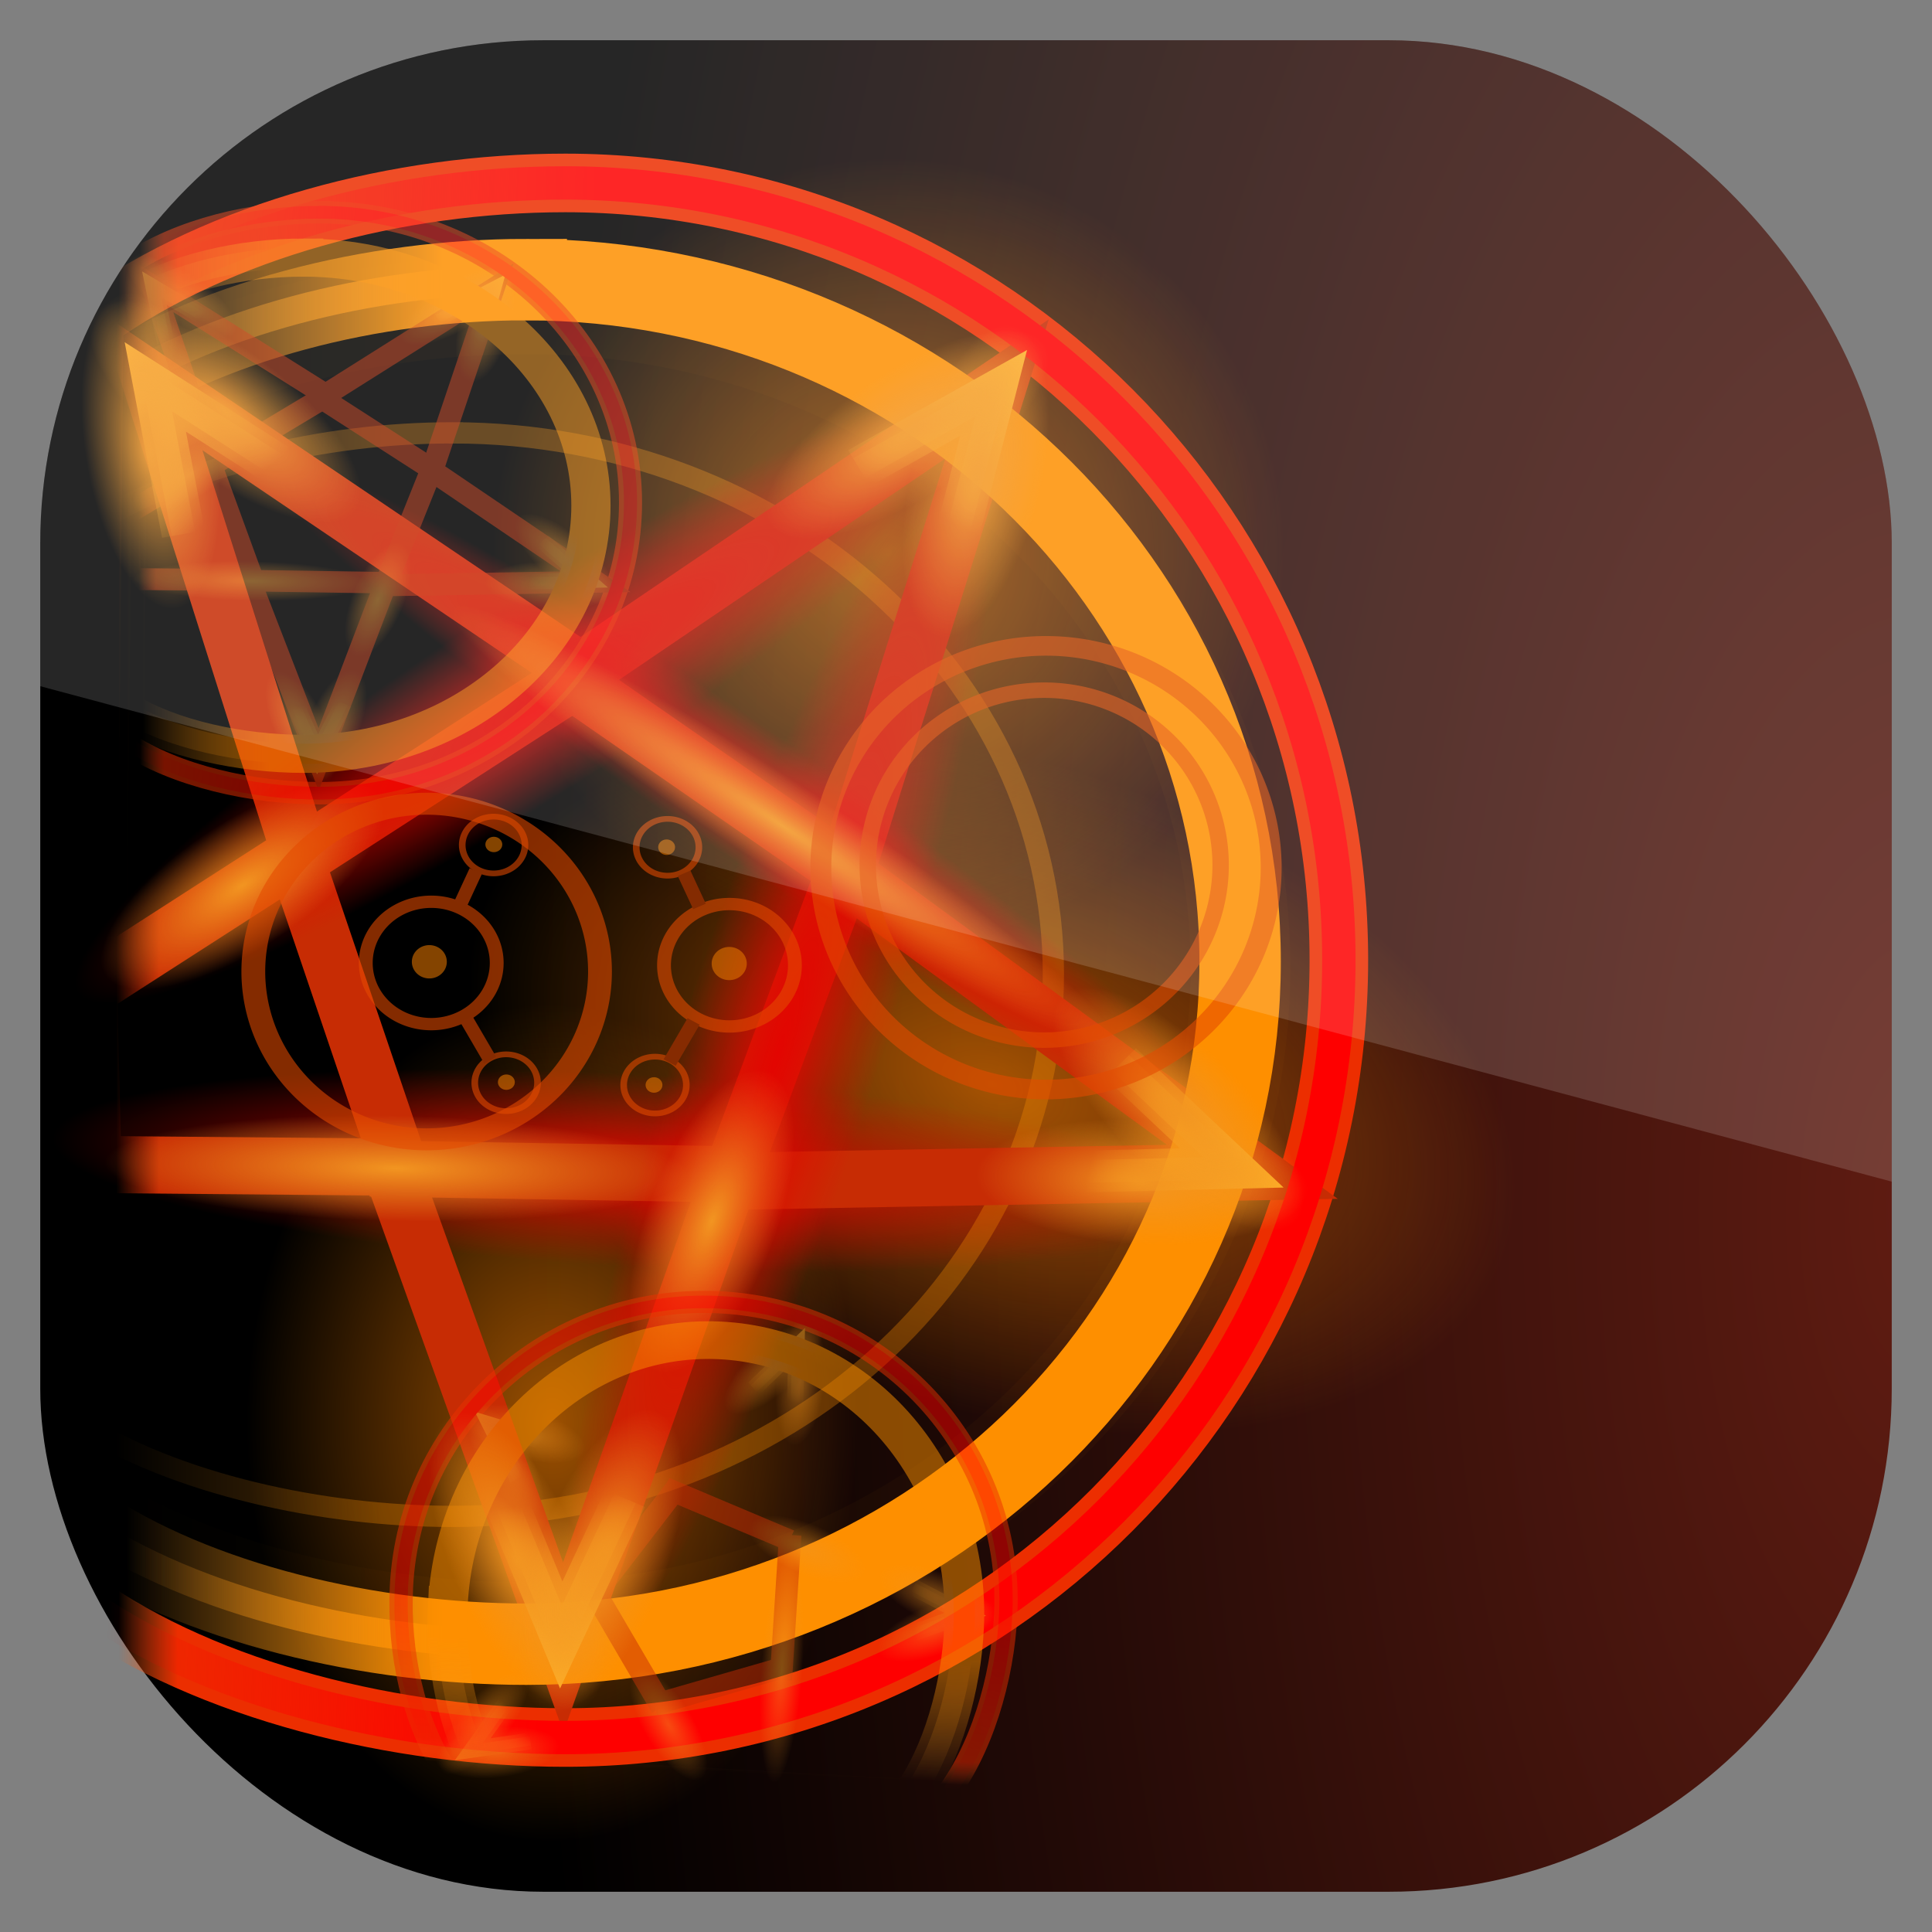 <svg height="96" width="96" xmlns="http://www.w3.org/2000/svg" xmlns:xlink="http://www.w3.org/1999/xlink" xmlns:sodipodi="http://sodipodi.sourceforge.net/DTD/sodipodi-0.dtd" xmlns:inkscape="http://www.inkscape.org/namespaces/inkscape">
 <rect width="100%" height="100%" fill="#808080" stroke="none"/>
 <defs>
  <clipPath clipPathUnits="userSpaceOnUse" id="clipPath3009">
   <path d="m-2 956.36h-96v33.562l96 25.687v-59.25z"/>
  </clipPath>
  <radialGradient cy="57.24" r="43.796" gradientUnits="userSpaceOnUse" id="radialGradient3385" cx="71.47" gradientTransform="matrix(1.592 -0.03 0.02 3.454 -19.276 821.01)">
   <stop stop-color="#601c12"/>
   <stop offset="1"/>
  </radialGradient>
  <clipPath clipPathUnits="userSpaceOnUse" id="clipPath3018">
   <rect x="2" rx="25" y="958.36" height="92" width="92"/>
  </clipPath>
  <radialGradient cy="46.601" r="21.283" gradientUnits="userSpaceOnUse" id="radialGradient5674" cx="43.24" gradientTransform="matrix(1 0 0 1.037 0 -1.717)">
   <stop stop-color="#e37501"/>
   <stop stop-color="#e37501" stop-opacity="0" offset="1"/>
  </radialGradient>
  <radialGradient cy="30.47" r="9.297" gradientUnits="userSpaceOnUse" id="radialGradient5565" cx="57.02" gradientTransform="matrix(1 0 0 1.072 0 -2.203)">
   <stop stop-color="#e30501"/>
   <stop stop-color="#e30501" stop-opacity="0" offset="1"/>
  </radialGradient>
  <linearGradient x1="22.5" x2="6.372" xlink:href="#linearGradient5168" gradientUnits="userSpaceOnUse" id="linearGradient5656" gradientTransform="matrix(0.82 0 0 0.724 0.535 13.387)"/>
  <linearGradient id="linearGradient5168">
   <stop stop-color="#fe8f00"/>
   <stop stop-color="#f49922" stop-opacity="0" offset="1"/>
  </linearGradient>
  <linearGradient x1="63.07" x2="59.959" xlink:href="#linearGradient5112" gradientUnits="userSpaceOnUse" id="linearGradient5110" gradientTransform="matrix(0.948 0 0 0.917 -50.952 -11.981)"/>
  <linearGradient id="linearGradient5112">
   <stop stop-color="#ec2e00"/>
   <stop stop-color="#ff6613" stop-opacity="0" offset="1"/>
  </linearGradient>
  <linearGradient x1="8.03" x2="5.864" xlink:href="#linearGradient5137" gradientUnits="userSpaceOnUse" id="linearGradient5143" gradientTransform="matrix(0.983 0 0 0.944 0.013 2.454)"/>
  <linearGradient id="linearGradient5137">
   <stop stop-color="#c72c04"/>
   <stop stop-color="#c72c04" stop-opacity="0" offset="1"/>
  </linearGradient>
  <linearGradient x1="22.5" x2="6.372" xlink:href="#linearGradient5168" gradientUnits="userSpaceOnUse" id="linearGradient5174" gradientTransform="matrix(0.975 0 0 0.887 0.044 5.165)"/>
  <linearGradient x1="22.5" x2="6.372" xlink:href="#linearGradient5168" gradientUnits="userSpaceOnUse" id="linearGradient6100" gradientTransform="matrix(0.974 0 0 0.912 0.064 3.667)"/>
  <linearGradient x1="28.794" x2="6.716" xlink:href="#linearGradient5190" y1="47.06" y2="46.27" gradientUnits="userSpaceOnUse" id="linearGradient5196" gradientTransform="matrix(0.983 0 0 0.944 0.013 2.454)"/>
  <linearGradient id="linearGradient5190">
   <stop stop-color="#fe0000"/>
   <stop stop-color="#fe0000" stop-opacity="0" offset="1"/>
  </linearGradient>
  <radialGradient cy="30.47" r="9.297" gradientUnits="userSpaceOnUse" id="radialGradient5200" cx="57.02" gradientTransform="matrix(1 0 0 1.072 0 -2.203)">
   <stop stop-color="#f29521"/>
   <stop stop-color="#f29521" stop-opacity="0" offset="1"/>
  </radialGradient>
  <linearGradient x1="63.07" x2="59.959" xlink:href="#linearGradient5112" gradientUnits="userSpaceOnUse" id="linearGradient5371" gradientTransform="matrix(0.382 0 0 0.353 -16.754 0.671)"/>
  <linearGradient x1="8.03" x2="5.864" xlink:href="#linearGradient5137" gradientUnits="userSpaceOnUse" id="linearGradient5373" gradientTransform="matrix(0.396 0 0 0.363 3.763 6.227)"/>
  <linearGradient x1="210.17" x2="204.45" y1="11.69" y2="21.939" gradientUnits="userSpaceOnUse" id="linearGradient5375" gradientTransform="matrix(0.613 0 0 0.585 -78.51 11.39)">
   <stop stop-color="#ffb329"/>
   <stop stop-color="#ffb329" stop-opacity="0" offset="1"/>
  </linearGradient>
  <linearGradient x1="22.5" x2="6.372" xlink:href="#linearGradient5168" gradientUnits="userSpaceOnUse" id="linearGradient5401" gradientTransform="matrix(0.392 0 0 0.341 3.776 7.27)"/>
  <linearGradient x1="28.794" x2="6.716" xlink:href="#linearGradient5190" y1="47.06" y2="46.27" gradientUnits="userSpaceOnUse" id="linearGradient5415" gradientTransform="matrix(0.396 0 0 0.363 3.763 6.227)"/>
  <path d="m64.522 46.601a21.283 22.067 0 1 1 -42.566 0 21.283 22.067 0 1 1 42.566 0z" fill="url(#radialGradient5674)" id="SVGCleanerId_0" opacity="0.686"/>
  <path d="m66.314 30.47a9.297 9.97 0 1 1 -18.595 0 9.297 9.97 0 1 1 18.595 0z" id="SVGCleanerId_1"/>
  <path d="m28.081 9.09c-8.289 0-17.121 2.329-23.401 6.809l-0.623 63.673c6.28 4.483 15.732 6.764 24.023 6.764 21.238 0 38.447-17.305 38.447-38.638 0-21.332-17.209-38.608-38.447-38.608z" fill="none" id="SVGCleanerId_2"/>
  <path d="m26.15 13.894c-7.647 0-15.796 2.044-21.589 5.977l-0.575 55.891c5.794 3.935 14.514 5.937 22.164 5.937 19.594 0 35.471-15.19 35.471-33.915s-15.877-33.889-35.471-33.889z" fill="none" stroke="url(#linearGradient6100)" id="SVGCleanerId_3"/>
  <path d="m142.37 50.941a6.161 6.469 0 1 1 -12.322 0 6.161 6.469 0 1 1 12.322 0z" id="SVGCleanerId_4" opacity="0.581"/>
  <path d="m15.062 8.781c-3.337 0-6.893 0.896-9.42 2.621l-0.251 24.505c2.528 1.725 6.333 2.603 9.671 2.603 8.55 0 15.478-6.66 15.478-14.87 0-8.21-6.928-14.859-15.478-14.859z" fill="none" id="SVGCleanerId_5"/>
  <path d="m6.767 12.561 2.992 9.024-4.23 2.601 0.089 3.365 5.959 0.05 3.449 9.183 3.301-8.911 10.483-0.182-8.147-5.687 3.041-9.285-8.332 5.403z" stroke-width="1.117" fill="none" stroke="url(#linearGradient5373)" id="SVGCleanerId_6" stroke-linecap="round"/>
  <path d="m9.584 21.455 2.237 6.306" stroke-width="1.099" fill="none" stroke="#c72c04" id="SVGCleanerId_7"/>
  <path d="m14.915 18.127 6 3.973" stroke-width="1.099" fill="none" stroke="#c72c04" id="SVGCleanerId_8"/>
  <path d="m11.161 27.627 7.51 0.118" stroke-width="1.099" fill="none" stroke="#c72c04" id="SVGCleanerId_9"/>
  <path d="m18.398 27.723 2.432-6.25" stroke-width="1.099" fill="none" stroke="#c72c04" id="SVGCleanerId_10"/>
  <path d="m15.612 18.06-6.148 3.795" stroke-width="1.137" fill="none" stroke="#c72c04" id="SVGCleanerId_11"/>
  <path d="m14.283 11.101c-3.08 0-6.363 0.766-8.697 2.239l-0.231 20.932c2.334 1.474 5.846 2.224 8.928 2.224 7.893 0 14.288-5.689 14.288-12.702 0-7.013-6.396-12.692-14.288-12.692z" fill="none" stroke="url(#linearGradient5401)" id="SVGCleanerId_12"/>
  <path d="m43.412 22.044 6.802-3.964-1.786 7.24" fill="none" stroke="url(#linearGradient5375)" id="SVGCleanerId_13"/>
 </defs>
 <g transform="matrix(1 0 0 1 0 -956.36)">
  <rect rx="6.857" y="956.36" clip-path="url(#clipPath3018)" fill="url(#radialGradient3385)" height="96" width="96"/>
  <g transform="matrix(1 0 0 1 0 956.36)">
   <use xlink:href="#SVGCleanerId_0" transform="matrix(0.714 0 0 0.944 -3.44 26.697)"/>
   <use xlink:href="#SVGCleanerId_0" transform="matrix(1.2 0.388 -0.225 0.695 7.907 4.704)"/>
   <use xlink:href="#SVGCleanerId_0" transform="matrix(0.925 0 0 0.888 4.146 -13.938)"/>
   <use xlink:href="#SVGCleanerId_1" fill="url(#radialGradient5565)" opacity="0.771" transform="matrix(-1.981 0.289 -2.219 -0.429 211.94 54.748)"/>
   <path d="m22.489 21.507c-6.436 0-13.294 1.623-18.17 4.746l-0.483 44.381c4.877 3.125 12.215 4.715 18.653 4.715 16.49 0 29.853-12.062 29.853-26.931s-13.362-26.91-29.853-26.91z" stroke-width="1.055" fill="none" stroke="url(#linearGradient5656)" opacity="0.314"/>
   <use stroke-width="2.911" xlink:href="#SVGCleanerId_2" stroke="url(#linearGradient5110)" opacity="0.348"/>
   <path d="m7.475 18.912 7.431 23.448-10.508 6.759 0.22 8.743 14.802 0.13 8.568 23.861 8.199-23.153 26.041-0.472-20.237-14.777 7.554-24.127-20.698 14.039z" stroke-width="2.837" fill="none" stroke="url(#linearGradient5143)" stroke-linecap="round"/>
   <path d="m14.473 42.023 5.557 16.384" stroke-width="2.793" fill="none" stroke="#c72c04"/>
   <path d="m27.714 33.373 14.904 10.324" stroke-width="2.793" fill="none" stroke="#c72c04"/>
   <path d="m18.39 58.059 18.654 0.307" stroke-width="2.793" fill="none" stroke="#c72c04"/>
   <path d="m36.367 58.309 6.042-16.239" stroke-width="2.793" fill="none" stroke="#c72c04"/>
   <use xlink:href="#SVGCleanerId_1" fill="url(#radialGradient5565)" opacity="0.771" transform="matrix(-0.273 2.212 -1.037 2.195 85.81 -140.63)"/>
   <path d="m29.447 33.201-15.272 9.859" stroke-width="2.887" fill="none" stroke="#c72c04"/>
   <use xlink:href="#SVGCleanerId_1" fill="url(#radialGradient5565)" opacity="0.771" transform="matrix(-1.35 1.339 -1.952 0.901 163.31 -69.3)"/>
   <path d="m26.146 15.117c-7.652 0-15.806 1.99-21.602 5.816l-0.576 54.39c5.798 3.829 14.523 5.778 22.177 5.778 19.606 0 35.493-14.782 35.493-33.004s-15.887-32.979-35.493-32.979z" stroke-width="4.955" fill="none" stroke="url(#linearGradient5174)" opacity="0.029"/>
   <use stroke-width="4.045" xlink:href="#SVGCleanerId_3" opacity="0.138"/>
   <use stroke-width="2.679" xlink:href="#SVGCleanerId_3" opacity="0.343"/>
   <use stroke-width="1.41" xlink:href="#SVGCleanerId_3" opacity="0.848"/>
   <use xlink:href="#SVGCleanerId_1" fill="url(#radialGradient5565)" opacity="0.771" transform="matrix(-1.764 -0.888 -1.691 -1.409 188.94 132.72)"/>
   <use stroke-width="1.659" xlink:href="#SVGCleanerId_2" stroke="url(#linearGradient5196)" opacity="0.798"/>
   <use xlink:href="#SVGCleanerId_1" fill="url(#radialGradient5200)" opacity="0.662" transform="matrix(-0.265 0.507 -0.661 0.218 47.29 8.443)"/>
   <use xlink:href="#SVGCleanerId_1" fill="url(#radialGradient5200)" opacity="0.662" transform="matrix(-0.936 0.207 -1.162 -0.182 108.44 51.795)"/>
   <use xlink:href="#SVGCleanerId_1" fill="url(#radialGradient5200)" opacity="0.662" transform="matrix(-0.094 -0.56 0.403 -0.548 28.45 109.3)"/>
   <g opacity="0.5" transform="matrix(0.999 0 0 0.971 0.821 2.02)">
    <use stroke-width="1.146" xlink:href="#SVGCleanerId_5" stroke="url(#linearGradient5371)" opacity="0.348"/>
    <use xlink:href="#SVGCleanerId_6"/>
    <use xlink:href="#SVGCleanerId_7"/>
    <use xlink:href="#SVGCleanerId_8"/>
    <use xlink:href="#SVGCleanerId_9"/>
    <use xlink:href="#SVGCleanerId_10"/>
    <use xlink:href="#SVGCleanerId_11"/>
    <g transform="matrix(0.396 0 0 0.363 3.763 6.227)">
     <use stroke-width="2.198" xlink:href="#SVGCleanerId_13" opacity="0.439"/>
     <use stroke-width="1.198" xlink:href="#SVGCleanerId_13" opacity="0.702"/>
    </g>
    <g transform="matrix(0.134 -0.342 0.372 0.123 -6.593 27.615)">
     <use stroke-width="2.198" xlink:href="#SVGCleanerId_13" opacity="0.439"/>
     <use stroke-width="1.198" xlink:href="#SVGCleanerId_13" opacity="0.702"/>
    </g>
    <g transform="matrix(-0.322 0.211 -0.23 -0.295 35.3 31.26)">
     <use stroke-width="2.198" xlink:href="#SVGCleanerId_13" opacity="0.439"/>
     <use stroke-width="1.198" xlink:href="#SVGCleanerId_13" opacity="0.702"/>
    </g>
    <g transform="matrix(0.104 0.35 -0.382 0.096 30.06 8.299)">
     <use stroke-width="2.198" xlink:href="#SVGCleanerId_13" opacity="0.439"/>
     <use stroke-width="1.198" xlink:href="#SVGCleanerId_13" opacity="0.702"/>
    </g>
    <use xlink:href="#SVGCleanerId_1" fill="url(#radialGradient5200)" opacity="0.662" transform="matrix(0.065 0.21 -0.134 0.227 23.677 -4.402)"/>
    <use xlink:href="#SVGCleanerId_1" fill="url(#radialGradient5200)" opacity="0.662" transform="matrix(-0.107 0.195 -0.266 0.084 36.09 -0.094)"/>
    <use xlink:href="#SVGCleanerId_1" fill="url(#radialGradient5200)" opacity="0.662" transform="matrix(0.234 0.038 0.163 0.21 -10.08 4.561)"/>
    <use xlink:href="#SVGCleanerId_1" fill="url(#radialGradient5200)" opacity="0.662" transform="matrix(0.144 0.173 -0.034 0.256 -0.427 -3.802)"/>
    <use xlink:href="#SVGCleanerId_1" fill="url(#radialGradient5200)" opacity="0.662" transform="matrix(-0.214 0.094 -0.266 -0.083 46.943 25.04)"/>
    <use stroke-width="1.95" xlink:href="#SVGCleanerId_12" opacity="0.029"/>
    <use xlink:href="#SVGCleanerId_1" fill="url(#radialGradient5200)" opacity="0.662" transform="matrix(-0.228 -0.063 -0.135 -0.226 44.42 37.01)"/>
    <use xlink:href="#SVGCleanerId_1" fill="url(#radialGradient5200)" opacity="0.662" transform="matrix(-0.186 -0.136 -0.035 -0.256 25.81 50.693)"/>
    <use stroke-width="1.571" xlink:href="#SVGCleanerId_12" opacity="0.138"/>
    <use xlink:href="#SVGCleanerId_1" fill="url(#radialGradient5200)" opacity="0.662" transform="matrix(-0.038 -0.216 0.162 -0.211 12.995 53.858)"/>
    <use stroke-width="1.041" xlink:href="#SVGCleanerId_12" opacity="0.343"/>
    <use stroke-width="0.548" xlink:href="#SVGCleanerId_12" opacity="0.848"/>
    <use stroke-width="0.653" xlink:href="#SVGCleanerId_5" stroke="url(#linearGradient5415)" opacity="0.798"/>
    <use xlink:href="#SVGCleanerId_1" fill="url(#radialGradient5200)" opacity="0.662" transform="matrix(-0.107 0.195 -0.266 0.084 22.796 8.532)"/>
    <use xlink:href="#SVGCleanerId_1" fill="url(#radialGradient5200)" opacity="0.662" transform="matrix(-0.377 0.08 -0.468 -0.07 47.41 25.22)"/>
    <use xlink:href="#SVGCleanerId_1" fill="url(#radialGradient5200)" opacity="0.662" transform="matrix(-0.038 -0.216 0.162 -0.211 15.211 47.35)"/>
   </g>
   <g opacity="0.5" transform="matrix(0.046 -0.959 1.01 0.045 10.385 92.93)">
    <use stroke-width="1.146" xlink:href="#SVGCleanerId_5" stroke="url(#linearGradient5371)" opacity="0.348"/>
    <use xlink:href="#SVGCleanerId_6"/>
    <use xlink:href="#SVGCleanerId_7"/>
    <use xlink:href="#SVGCleanerId_8"/>
    <use xlink:href="#SVGCleanerId_9"/>
    <use xlink:href="#SVGCleanerId_10"/>
    <use xlink:href="#SVGCleanerId_11"/>
    <g transform="matrix(0.396 0 0 0.363 3.763 6.227)">
     <use stroke-width="2.198" xlink:href="#SVGCleanerId_13" opacity="0.439"/>
     <use stroke-width="1.198" xlink:href="#SVGCleanerId_13" opacity="0.702"/>
    </g>
    <g transform="matrix(0.134 -0.342 0.372 0.123 -6.593 27.615)">
     <use stroke-width="2.198" xlink:href="#SVGCleanerId_13" opacity="0.439"/>
     <use stroke-width="1.198" xlink:href="#SVGCleanerId_13" opacity="0.702"/>
    </g>
    <g transform="matrix(-0.322 0.211 -0.23 -0.295 35.3 31.26)">
     <use stroke-width="2.198" xlink:href="#SVGCleanerId_13" opacity="0.439"/>
     <use stroke-width="1.198" xlink:href="#SVGCleanerId_13" opacity="0.702"/>
    </g>
    <g transform="matrix(0.104 0.35 -0.382 0.096 30.06 8.299)">
     <use stroke-width="2.198" xlink:href="#SVGCleanerId_13" opacity="0.439"/>
     <use stroke-width="1.198" xlink:href="#SVGCleanerId_13" opacity="0.702"/>
    </g>
    <use xlink:href="#SVGCleanerId_1" fill="url(#radialGradient5200)" opacity="0.662" transform="matrix(0.065 0.21 -0.134 0.227 23.677 -4.402)"/>
    <use xlink:href="#SVGCleanerId_1" fill="url(#radialGradient5200)" opacity="0.662" transform="matrix(-0.107 0.195 -0.266 0.084 36.09 -0.094)"/>
    <use xlink:href="#SVGCleanerId_1" fill="url(#radialGradient5200)" opacity="0.662" transform="matrix(0.234 0.038 0.163 0.21 -10.08 4.561)"/>
    <use xlink:href="#SVGCleanerId_1" fill="url(#radialGradient5200)" opacity="0.662" transform="matrix(0.144 0.173 -0.034 0.256 -0.427 -3.802)"/>
    <use xlink:href="#SVGCleanerId_1" fill="url(#radialGradient5200)" opacity="0.662" transform="matrix(-0.214 0.094 -0.266 -0.083 46.943 25.04)"/>
    <use stroke-width="1.95" xlink:href="#SVGCleanerId_12" opacity="0.029"/>
    <use xlink:href="#SVGCleanerId_1" fill="url(#radialGradient5200)" opacity="0.662" transform="matrix(-0.228 -0.063 -0.135 -0.226 44.42 37.01)"/>
    <use xlink:href="#SVGCleanerId_1" fill="url(#radialGradient5200)" opacity="0.662" transform="matrix(-0.186 -0.136 -0.035 -0.256 25.81 50.693)"/>
    <use stroke-width="1.571" xlink:href="#SVGCleanerId_12" opacity="0.138"/>
    <use xlink:href="#SVGCleanerId_1" fill="url(#radialGradient5200)" opacity="0.662" transform="matrix(-0.038 -0.216 0.162 -0.211 12.995 53.858)"/>
    <use stroke-width="1.041" xlink:href="#SVGCleanerId_12" opacity="0.343"/>
    <use stroke-width="0.548" xlink:href="#SVGCleanerId_12" opacity="0.848"/>
    <use stroke-width="0.653" xlink:href="#SVGCleanerId_5" stroke="url(#linearGradient5415)" opacity="0.798"/>
    <use xlink:href="#SVGCleanerId_1" fill="url(#radialGradient5200)" opacity="0.662" transform="matrix(-0.107 0.195 -0.266 0.084 22.796 8.532)"/>
    <use xlink:href="#SVGCleanerId_1" fill="url(#radialGradient5200)" opacity="0.662" transform="matrix(-0.377 0.08 -0.468 -0.07 47.41 25.22)"/>
    <use xlink:href="#SVGCleanerId_1" fill="url(#radialGradient5200)" opacity="0.662" transform="matrix(-0.038 -0.216 0.162 -0.211 15.211 47.35)"/>
   </g>
   <use xlink:href="#SVGCleanerId_1" fill="url(#radialGradient5200)" opacity="0.662" transform="matrix(-1.244 -0.6 -1.192 -0.952 146.18 104.28)"/>
   <g transform="matrix(0.983 0 0 0.944 0.013 2.454)">
    <use stroke-width="2.198" xlink:href="#SVGCleanerId_13" opacity="0.439"/>
    <use stroke-width="1.198" xlink:href="#SVGCleanerId_13" opacity="0.702"/>
   </g>
   <use xlink:href="#SVGCleanerId_1" fill="url(#radialGradient5200)" opacity="0.662" transform="matrix(0.161 0.546 -0.334 0.589 49.48 -25.16)"/>
   <use xlink:href="#SVGCleanerId_1" fill="url(#radialGradient5200)" opacity="0.662" transform="matrix(-0.265 0.507 -0.661 0.218 80.32 -13.971)"/>
   <g transform="matrix(0.259 0.91 -0.948 0.249 65.34 7.837)">
    <use stroke-width="2.198" xlink:href="#SVGCleanerId_13" opacity="0.439"/>
    <use stroke-width="1.198" xlink:href="#SVGCleanerId_13" opacity="0.702"/>
   </g>
   <use xlink:href="#SVGCleanerId_1" fill="url(#radialGradient5200)" opacity="0.662" transform="matrix(-0.533 0.245 -0.661 -0.216 107.27 51.34)"/>
   <use xlink:href="#SVGCleanerId_1" fill="url(#radialGradient5200)" opacity="0.662" transform="matrix(-0.565 -0.165 -0.336 -0.588 101.01 82.43)"/>
   <g transform="matrix(-0.799 0.55 -0.572 -0.767 78.35 67.49)">
    <use stroke-width="2.198" xlink:href="#SVGCleanerId_13" opacity="0.439"/>
    <use stroke-width="1.198" xlink:href="#SVGCleanerId_13" opacity="0.702"/>
   </g>
   <use xlink:href="#SVGCleanerId_1" fill="url(#radialGradient5200)" opacity="0.662" transform="matrix(-0.463 -0.353 -0.088 -0.666 54.78 117.99)"/>
   <use xlink:href="#SVGCleanerId_1" fill="url(#radialGradient5200)" opacity="0.662" transform="matrix(-0.094 -0.56 0.403 -0.548 22.946 126.21)"/>
   <g transform="matrix(0.333 -0.888 0.924 0.32 -25.71 58.03)">
    <use stroke-width="2.198" xlink:href="#SVGCleanerId_13" opacity="0.439"/>
    <use stroke-width="1.198" xlink:href="#SVGCleanerId_13" opacity="0.702"/>
   </g>
   <use xlink:href="#SVGCleanerId_1" fill="url(#radialGradient5200)" opacity="0.662" transform="matrix(0.582 0.1 0.406 0.546 -34.37 -1.876)"/>
   <use xlink:href="#SVGCleanerId_1" fill="url(#radialGradient5200)" opacity="0.662" transform="matrix(0.359 0.451 -0.085 0.666 -10.395 -23.604)"/>
   <use stroke-width="0.846" xlink:href="#SVGCleanerId_4" fill="none" stroke="#e34a01" stroke-linecap="round" transform="matrix(1.398 0 0 1.289 -169.22 -17.388)"/>
   <use stroke-width="1.302" xlink:href="#SVGCleanerId_4" fill="none" stroke="#e34a01" stroke-linecap="round" transform="matrix(0.528 0 0 0.47 -50.49 23.906)"/>
   <use xlink:href="#SVGCleanerId_4" fill="#e37501" transform="matrix(0.141 0 0 0.128 2.128 41.27)"/>
   <use stroke-width="1.302" xlink:href="#SVGCleanerId_4" fill="none" stroke="#e34a01" stroke-linecap="round" transform="matrix(0.253 0 0 0.218 -9.934 30.883)"/>
   <use xlink:href="#SVGCleanerId_4" fill="#e37501" transform="matrix(0.068 0 0 0.059 15.276 38.956)"/>
   <use stroke-width="1.302" xlink:href="#SVGCleanerId_4" fill="none" stroke="#e34a01" stroke-linecap="round" transform="matrix(0.253 0 0 0.218 -9.311 42.695)"/>
   <use xlink:href="#SVGCleanerId_4" fill="#e37501" transform="matrix(0.068 0 0 0.059 15.899 50.767)"/>
   <path d="m22.879 44.926 0.763-1.645" stroke-width="0.674" fill="none" stroke="#842b01"/>
   <path d="m23.172 50.642 1.19 2.04" stroke-width="0.674" fill="none" stroke="#862b01"/>
   <g transform="matrix(-0.983 0 0 0.944 57.631 2.559)">
    <use stroke-width="1.302" xlink:href="#SVGCleanerId_4" fill="none" stroke="#e34a01" stroke-linecap="round" transform="matrix(0.537 0 0 0.498 -51.39 22.729)"/>
    <use xlink:href="#SVGCleanerId_4" fill="#e37501" transform="matrix(0.144 0 0 0.135 2.152 41.13)"/>
    <use stroke-width="1.302" xlink:href="#SVGCleanerId_4" fill="none" stroke="#e34a01" stroke-linecap="round" transform="matrix(0.257 0 0 0.231 -10.122 30.12)"/>
    <use xlink:href="#SVGCleanerId_4" fill="#e37501" transform="matrix(0.069 0 0 0.063 15.532 38.674)"/>
    <use stroke-width="1.302" xlink:href="#SVGCleanerId_4" fill="none" stroke="#e34a01" stroke-linecap="round" transform="matrix(0.257 0 0 0.231 -9.488 42.636)"/>
    <use xlink:href="#SVGCleanerId_4" fill="#e37501" transform="matrix(0.069 0 0 0.063 16.17 51.19)"/>
    <path d="m23.27 45 0.777-1.743" stroke-width="0.7" fill="none" stroke="#842b01"/>
    <path d="m23.567 51.056 1.211 2.162" stroke-width="0.7" fill="none" stroke="#862b01"/>
   </g>
   <use stroke-width="0.572" xlink:href="#SVGCleanerId_4" fill="none" stroke="#e34a01" stroke-linecap="round" transform="matrix(1.816 0 0 1.704 -195.38 -43.688)"/>
   <use stroke-width="0.572" xlink:href="#SVGCleanerId_4" fill="none" stroke="#e34a01" stroke-linecap="round" transform="matrix(1.423 0 0 1.344 -141.94 -25.476)"/>
  </g>
  <rect x="-96" rx="25" y="958.36" clip-path="url(#clipPath3009)" fill="#fff" height="92" opacity="0.15" width="92" transform="matrix(1 0 0 1 98 0)"/>
 </g>
</svg>
